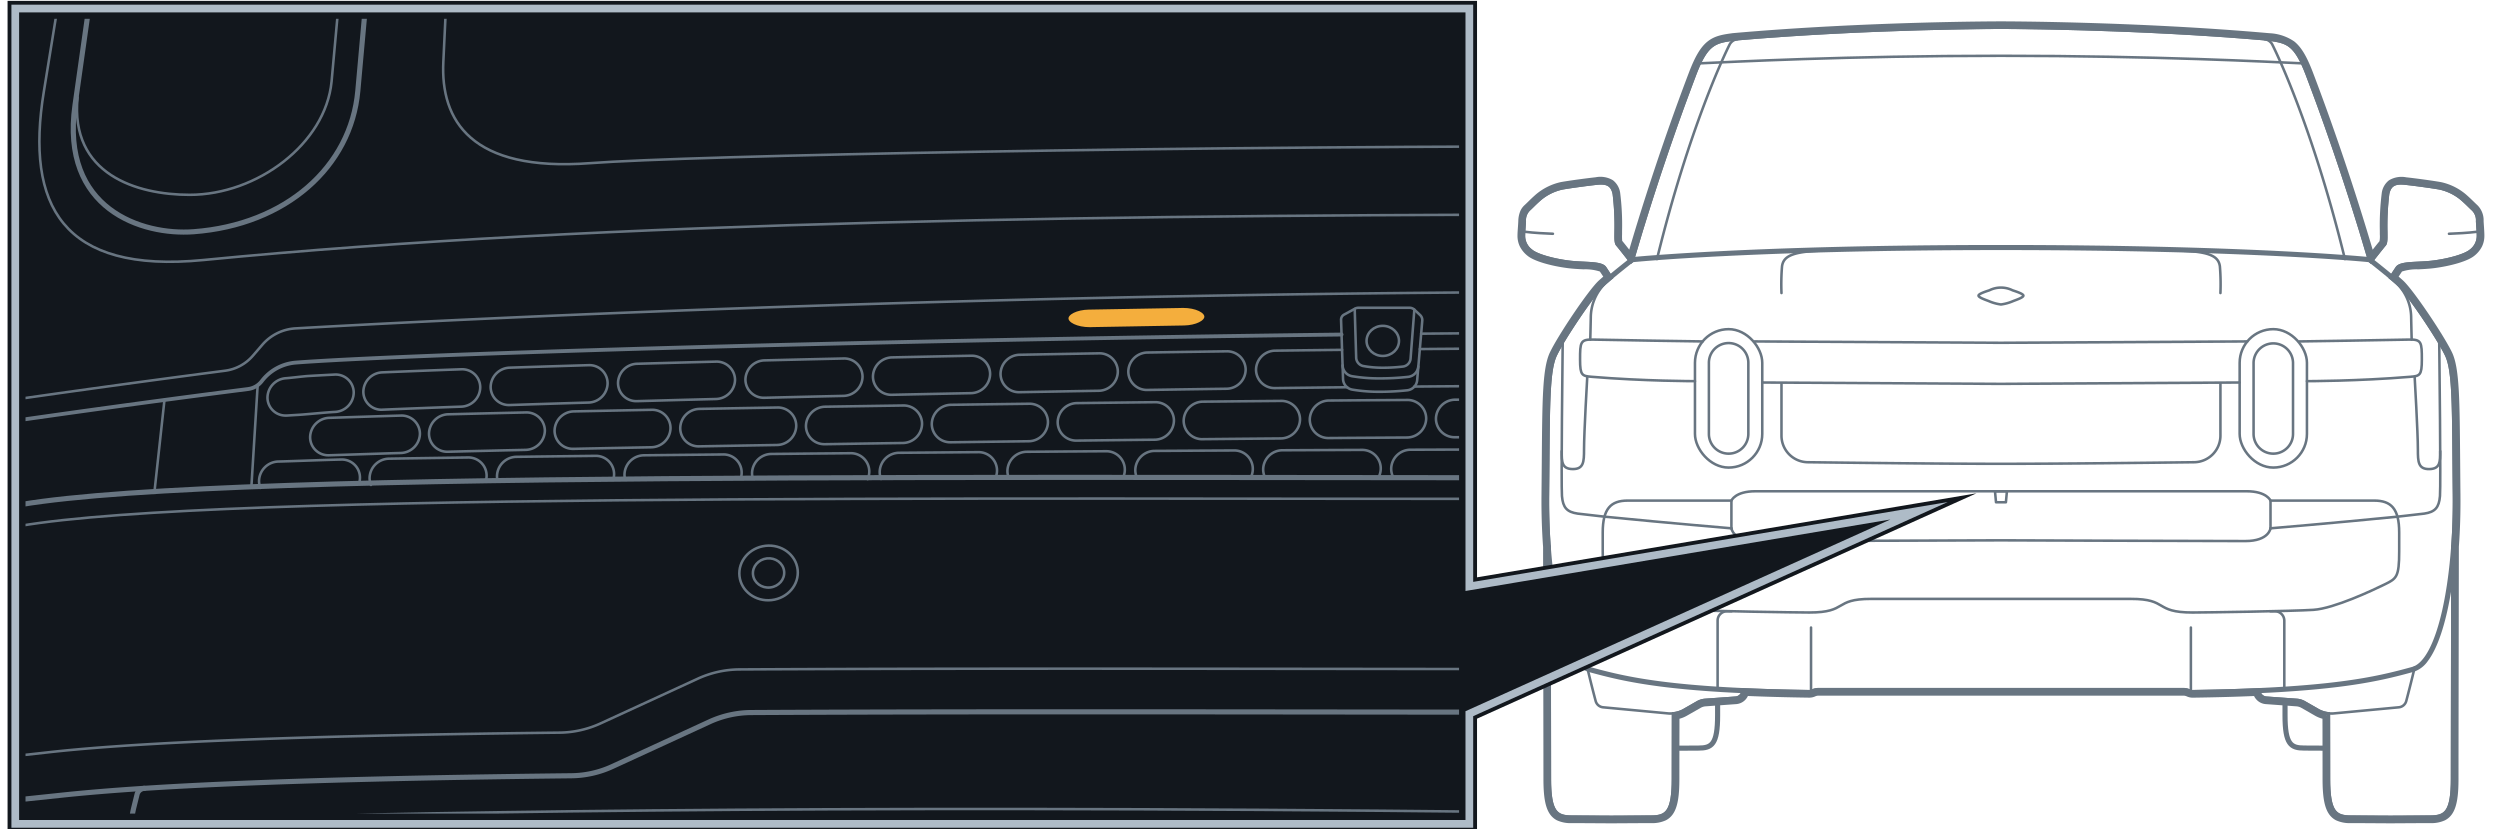 <svg xmlns="http://www.w3.org/2000/svg" xmlns:xlink="http://www.w3.org/1999/xlink" width="487.496" height="161.749" viewBox="0 0 487.496 161.749"><defs><clipPath id="clip-path"><rect x="4.975" y="3.663" width="279.542" height="154.991" style="fill:none"/></clipPath></defs><g id="illustration"><path d="M445.577,136.315c0,1.461,0,2.567,0,3.169,0,5.678,1.143,6.385,3.752,6.385.816,0,2.673.014,4.785.025" style="fill:none;stroke:#687581;stroke-miterlimit:10"/><path d="M334.93,136.315c0,1.464,0,2.571,0,3.175,0,5.682-1.144,6.384-3.753,6.384-.813,0-2.669.013-4.781.027" style="fill:none;stroke:#687581;stroke-miterlimit:10"/><line x1="337.622" y1="97.616" x2="337.622" y2="103.021" style="fill:none;stroke:#687581;stroke-linecap:round;stroke-linejoin:round;stroke-width:0.5px"/><path d="M318.039,51.134s-2.342-3-2.7-3.4-.278-1.6-.278-2.523A51.648,51.648,0,0,0,314.7,37.8c-.4-1.922-1.562-2.2-3.4-2s-5.086.64-6.648.921a9.961,9.961,0,0,0-4.365,2.162c-1.041.921-1.451,1.391-2.123,2a2.894,2.894,0,0,0-.839,2.265c-.061,1.133-.162,2.124-.162,2.772a3.579,3.579,0,0,0,1.5,2.974c.972.809,3.885,1.7,7.062,2.125s6.519.04,7.286,1.193,1.281,1.957,1.281,1.957" style="fill:none;stroke:#687581;stroke-linecap:round;stroke-linejoin:round;stroke-width:0.5px"/><rect x="330.516" y="64.185" width="13.123" height="26.991" rx="6.561" transform="translate(674.154 155.361) rotate(-180)" style="fill:none;stroke:#687581;stroke-linecap:round;stroke-linejoin:round;stroke-width:0.5px"/><path d="M337.077,88.461a3.85,3.85,0,0,1-3.846-3.846V70.746a3.846,3.846,0,0,1,7.692,0V84.615A3.85,3.85,0,0,1,337.077,88.461Z" style="fill:none;stroke:#687581;stroke-linecap:round;stroke-linejoin:round;stroke-width:0.5px"/><path d="M332.009,66.579S313.1,66.3,310.75,66.222c-2.6-.083-2.64.481-2.64,3.921,0,3.088.4,3.177,2.283,3.334,10.128.848,20.123.848,20.123.848" style="fill:none;stroke:#687581;stroke-linecap:round;stroke-linejoin:round;stroke-width:0.5px"/><path d="M312.872,100.751c-1.952-.193-3.238-.4-5.237-.6-2.077-.305-2.872-1.161-3.055-3.421s.125-28.2.125-28.2l.021-1.759" style="fill:none;stroke:#687581;stroke-linecap:round;stroke-linejoin:round;stroke-width:0.5px"/><path d="M337.622,103.021s-11.478-.955-24.75-2.27" style="fill:none;stroke:#687581;stroke-linecap:round;stroke-linejoin:round;stroke-width:0.5px"/><path d="M326.243,139.106c-.009,6.044-.016,11.086-.016,12.762,0,6.563-1.32,7.381-4.337,7.381-1.211,0-4.41.026-7.669.037-3.258-.011-6.457-.037-7.669-.037-3.016,0-4.337-.818-4.337-7.381,0-5.443-.069-45.357-.069-45.357" style="fill:none;stroke:#687581;stroke-linecap:round;stroke-linejoin:round;stroke-width:0.5px"/><path d="M309.507,130.134s.648,2.806,1.645,6.564a1.655,1.655,0,0,0,1.444,1.224l12.832,1.206a5.549,5.549,0,0,0,2.789-.6l2.867-1.641a3.7,3.7,0,0,1,1.313-.4l6.063-.433a1.51,1.51,0,0,0,1.378-1.48v-.146" style="fill:none;stroke:#687581;stroke-linecap:round;stroke-linejoin:round;stroke-width:0.5px"/><path d="M334.93,134.147v-13.11a1.844,1.844,0,0,1,1.844-1.843h.862" style="fill:none;stroke:#687581;stroke-linecap:round;stroke-linejoin:round;stroke-width:0.5px"/><path d="M390.183,116.786h25.351c7.362,0,4.427,2.652,12.009,2.652,2.732,0,19.543-.26,23.575-.52s11.625-3.851,13.91-4.971,2.81-1.41,2.81-6.407v-3.706c0-4.682-1.609-6.218-4.861-6.218H442.745s-.734-1.821-4.659-1.821H342.28c-3.925,0-4.658,1.821-4.658,1.821H317.389c-3.251,0-4.86,1.536-4.86,6.218v3.706c0,5,.525,5.286,2.81,6.407s9.877,4.711,13.909,4.971,20.844.52,23.575.52c7.582,0,4.647-2.652,12.01-2.652Z" style="fill:none;stroke:#687581;stroke-linecap:round;stroke-linejoin:round;stroke-width:0.5px"/><path d="M442.745,103.021s-.288,2.486-4.914,2.486c-9.1,0-47.648-.144-47.648-.144s-38.544.144-47.647.144c-4.627,0-4.914-2.486-4.914-2.486" style="fill:none;stroke:#687581;stroke-linecap:round;stroke-linejoin:round;stroke-width:0.5px"/><line x1="442.745" y1="97.616" x2="442.745" y2="103.021" style="fill:none;stroke:#687581;stroke-linecap:round;stroke-linejoin:round;stroke-width:0.5px"/><path d="M462.328,51.134s2.342-3,2.7-3.4.278-1.6.278-2.523a51.773,51.773,0,0,1,.36-7.409c.4-1.922,1.562-2.2,3.4-2s5.086.64,6.648.921a9.97,9.97,0,0,1,4.366,2.162c1.041.921,1.451,1.391,2.122,2a2.891,2.891,0,0,1,.839,2.265c.061,1.133.162,2.124.162,2.772a3.579,3.579,0,0,1-1.5,2.974c-.971.809-3.885,1.7-7.061,2.125s-6.52.04-7.286,1.193-1.281,1.957-1.281,1.957" style="fill:none;stroke:#687581;stroke-linecap:round;stroke-linejoin:round;stroke-width:0.5px"/><path d="M462.005,50.88c-4.748-16.372-9.82-30.2-12.154-36.307s-3.906-6.367-7.472-6.877c-25.949-2.3-52.2-2.3-52.2-2.3s-26.247,0-52.2,2.3c-3.565.51-5.137.764-7.471,6.877s-7.407,19.935-12.154,36.307" style="fill:none;stroke:#687581;stroke-linecap:round;stroke-linejoin:round;stroke-width:0.5px"/><rect x="436.728" y="64.185" width="13.123" height="26.991" rx="6.561" style="fill:none;stroke:#687581;stroke-linecap:round;stroke-linejoin:round;stroke-width:0.5px"/><path d="M443.29,88.461a3.85,3.85,0,0,0,3.845-3.846V70.746a3.846,3.846,0,0,0-7.691,0V84.615A3.85,3.85,0,0,0,443.29,88.461Z" style="fill:none;stroke:#687581;stroke-linecap:round;stroke-linejoin:round;stroke-width:0.5px"/><path d="M448.357,66.579s18.908-.283,21.259-.357c2.6-.083,2.641.481,2.641,3.921,0,3.088-.405,3.177-2.283,3.334-10.129.848-20.123.848-20.123.848" style="fill:none;stroke:#687581;stroke-linecap:round;stroke-linejoin:round;stroke-width:0.5px"/><polyline points="438.222 66.578 390.183 66.845 342.144 66.578" style="fill:none;stroke:#687581;stroke-linecap:round;stroke-linejoin:round;stroke-width:0.5px"/><path d="M467.5,100.751c1.952-.193,3.238-.4,5.237-.6,2.077-.305,2.871-1.161,3.054-3.421s-.124-28.2-.124-28.2l-.021-1.759" style="fill:none;stroke:#687581;stroke-linecap:round;stroke-linejoin:round;stroke-width:0.5px"/><path d="M442.745,103.021s11.477-.955,24.75-2.27" style="fill:none;stroke:#687581;stroke-linecap:round;stroke-linejoin:round;stroke-width:0.5px"/><path d="M454.123,139.106c.01,6.044.016,11.086.016,12.762,0,6.563,1.321,7.381,4.337,7.381,1.212,0,4.411.026,7.669.037,3.259-.011,6.458-.037,7.669-.037,3.017,0,4.337-.818,4.337-7.381,0-5.443.07-45.357.07-45.357" style="fill:none;stroke:#687581;stroke-linecap:round;stroke-linejoin:round;stroke-width:0.5px"/><polyline points="436.728 74.588 390.183 74.855 343.638 74.588" style="fill:none;stroke:#687581;stroke-linecap:round;stroke-linejoin:round;stroke-width:0.5px"/><path d="M470.86,130.134s-.649,2.806-1.645,6.564a1.657,1.657,0,0,1-1.444,1.224l-12.832,1.206a5.549,5.549,0,0,1-2.789-.6l-2.868-1.641a3.7,3.7,0,0,0-1.313-.4l-6.062-.433a1.51,1.51,0,0,1-1.378-1.48v-.146" style="fill:none;stroke:#687581;stroke-linecap:round;stroke-linejoin:round;stroke-width:0.5px"/><path d="M390.183,59.373a8.864,8.864,0,0,0,2.382-.663c.575-.226,1.992-.694,1.992-1.061s-1.523-.839-2.124-1.042a5.073,5.073,0,0,0-4.5,0c-.6.2-2.124.674-2.124,1.042s1.416.835,1.991,1.061A8.884,8.884,0,0,0,390.183,59.373Z" style="fill:none;stroke:#687581;stroke-linecap:round;stroke-linejoin:round;stroke-width:0.5px"/><path d="M448.917,12.352c-6.051-.271-28.541-1.472-58.734-1.472s-52.682,1.2-58.733,1.472" style="fill:none;stroke:#687581;stroke-linecap:round;stroke-linejoin:round;stroke-width:0.5px"/><path d="M445.436,134.147v-13.11a1.843,1.843,0,0,0-1.843-1.843h-.862" style="fill:none;stroke:#687581;stroke-linecap:round;stroke-linejoin:round;stroke-width:0.5px"/><path d="M323.109,50.515c6.24-25.5,13.276-40.1,14.2-41.9a2.033,2.033,0,0,1,1.451-.981" style="fill:none;stroke:#687581;stroke-linecap:round;stroke-linejoin:round;stroke-width:0.5px"/><path d="M302.817,45.585l-.4-.019h.006c-.928-.034-3.32-.141-5.106-.374" style="fill:none;stroke:#687581;stroke-linecap:round;stroke-linejoin:round;stroke-width:0.5px"/><path d="M347.386,57.138a42.46,42.46,0,0,1,.108-5.224c.272-1.815,1.708-2.825,7.623-3.037" style="fill:none;stroke:#687581;stroke-linecap:round;stroke-linejoin:round;stroke-width:0.5px"/><line x1="353.148" y1="134.748" x2="353.148" y2="122.372" style="fill:none;stroke:#687581;stroke-linecap:round;stroke-linejoin:round;stroke-width:0.5px"/><path d="M310.1,66.217c.045-1.645.082-3.339.1-4.221a9.511,9.511,0,0,1,2.58-6.518" style="fill:none;stroke:#687581;stroke-linecap:round;stroke-linejoin:round;stroke-width:0.5px"/><path d="M304.533,87.968c0,2.08-.011,3.476,2.137,3.5s2.213-1.424,2.213-3.795c0-3.388.623-14.018.627-14.125" style="fill:none;stroke:#687581;stroke-linecap:round;stroke-linejoin:round;stroke-width:0.5px"/><path d="M457.257,50.515c-6.239-25.5-13.275-40.1-14.2-41.9a2.033,2.033,0,0,0-1.451-.981" style="fill:none;stroke:#687581;stroke-linecap:round;stroke-linejoin:round;stroke-width:0.5px"/><path d="M477.549,45.585l.4-.019h-.006c.927-.034,3.32-.141,5.105-.374" style="fill:none;stroke:#687581;stroke-linecap:round;stroke-linejoin:round;stroke-width:0.5px"/><path d="M432.98,57.138a42.689,42.689,0,0,0-.107-5.224c-.272-1.815-1.708-2.825-7.624-3.037" style="fill:none;stroke:#687581;stroke-linecap:round;stroke-linejoin:round;stroke-width:0.5px"/><line x1="427.219" y1="134.748" x2="427.218" y2="122.372" style="fill:none;stroke:#687581;stroke-linecap:round;stroke-linejoin:round;stroke-width:0.5px"/><path d="M432.98,74.609V84.946a5.187,5.187,0,0,1-5.123,5.187c-8.555.109-25.961.309-37.674.309s-29.119-.2-37.673-.309a5.187,5.187,0,0,1-5.124-5.187V74.609" style="fill:none;stroke:#687581;stroke-miterlimit:10;stroke-width:0.5px"/><path d="M470.272,66.217c-.045-1.645-.082-3.339-.1-4.221a9.511,9.511,0,0,0-2.58-6.518" style="fill:none;stroke:#687581;stroke-linecap:round;stroke-linejoin:round;stroke-width:0.5px"/><path d="M470.857,73.552c0,.107.626,10.737.626,14.125,0,2.371.065,3.824,2.213,3.795s2.137-1.424,2.137-3.5" style="fill:none;stroke:#687581;stroke-linecap:round;stroke-linejoin:round;stroke-width:0.5px"/><g id="Offset_Group" data-name="Offset Group"><path d="M484.2,45.93a4.577,4.577,0,0,1-.414,1.979,5.15,5.15,0,0,1-1.438,1.763c-1.223,1.014-4.4,1.924-7.566,2.345-1.1.15-2.218.2-3.2.254a9.669,9.669,0,0,0-3.3.445.34.34,0,0,0-.088.063c-.313.472-.583.884-.793,1.206.37.315.714.617,1.012.886,1.987,1.807,7.953,10.7,9.506,13.969,1.441,3.04,1.462,9.207,1.56,21.46.015,1.878.031,3.906.053,6.1.036,3.5-.071,6.966-.308,10.193,0,.7-.01,6.421-.022,13.6-.021,12.1-.049,28.351-.049,31.681,0,3.263-.31,5.411-1.215,6.722a3.484,3.484,0,0,1-1.264,1.128,6.11,6.11,0,0,1-2.859.53c-.709,0-2.114.009-3.823.02-1.182.008-2.507.017-3.853.024-1.324-.007-2.639-.016-3.814-.024-1.718-.011-3.133-.02-3.851-.02a6.1,6.1,0,0,1-2.857-.53,3.476,3.476,0,0,1-1.262-1.13c-.9-1.31-1.21-3.458-1.21-6.72,0-1.177,0-4.015-.01-7.7,0-1.311,0-2.729-.007-4.218a5.641,5.641,0,0,1-1.473-.556l-2.87-1.643a2.654,2.654,0,0,0-.885-.264l-6.063-.441a2.469,2.469,0,0,1-1.632-.787,2.533,2.533,0,0,1-.506-.8c-3.585.156-7.6.266-12.137.332a2.534,2.534,0,0,1-1-.211,1.953,1.953,0,0,0-.772-.186h-71.2a1.949,1.949,0,0,0-.788.192,2.572,2.572,0,0,1-1.008.2c-4.52-.066-8.531-.176-12.115-.332a2.514,2.514,0,0,1-.5.8,2.488,2.488,0,0,1-1.638.792l-6.062.441a2.658,2.658,0,0,0-.885.267L328.72,139.4a5.621,5.621,0,0,1-1.477.559c0,1.345,0,2.633-.006,3.837-.006,3.867-.011,6.862-.011,8.079,0,3.263-.309,5.411-1.215,6.722a3.484,3.484,0,0,1-1.264,1.128,6.11,6.11,0,0,1-2.859.53c-.709,0-2.114.009-3.823.02-1.182.008-2.506.017-3.853.024-1.324-.007-2.639-.016-3.814-.024-1.718-.011-3.133-.02-3.851-.02a6.1,6.1,0,0,1-2.857-.53,3.476,3.476,0,0,1-1.262-1.13c-.9-1.31-1.21-3.458-1.21-6.72,0-3.333-.028-19.61-.049-31.717-.012-7.167-.021-12.874-.019-13.494-.24-3.3-.347-6.766-.311-10.266.022-2.191.038-4.219.053-6.1.1-12.253.119-18.42,1.559-21.459,1.545-3.269,7.512-12.164,9.509-13.972.3-.267.637-.566,1-.88-.21-.323-.481-.736-.8-1.209a.316.316,0,0,0-.089-.064,9.649,9.649,0,0,0-3.3-.445c-.982-.049-2.095-.1-3.194-.253-3.16-.422-6.355-1.332-7.567-2.346A5.182,5.182,0,0,1,296.57,47.9a4.553,4.553,0,0,1-.413-1.968c0-.407.037-.924.075-1.459.03-.424.063-.879.085-1.363a5.094,5.094,0,0,1,.413-1.952,3.169,3.169,0,0,1,.755-1c.245-.226.453-.431.686-.66.372-.366.787-.775,1.446-1.355a10.974,10.974,0,0,1,4.862-2.405c1.588-.278,4.855-.721,6.71-.925a4.482,4.482,0,0,1,3.189.542,3.538,3.538,0,0,1,1.3,2.251,49.575,49.575,0,0,1,.374,7.354c0,.1,0,.189,0,.254,0,.146,0,.3,0,.444a11.033,11.033,0,0,0,.032,1.412c.216.243,1.034,1.277,1.721,2.151,4.635-15.792,9.5-29.041,11.772-35,1.17-3.058,2.219-4.872,3.566-5.945,1.384-1.1,2.96-1.311,4.757-1.562,25.994-2.3,52.284-2.3,52.284-2.3s26.29,0,52.336,2.311a8.987,8.987,0,0,1,4.7,1.555c1.346,1.073,2.4,2.887,3.565,5.947,2.276,5.96,7.136,19.207,11.78,35,.682-.863,1.5-1.9,1.665-2.062a5.515,5.515,0,0,0,.081-1.486c0-.149,0-.3,0-.452v-.209a50.176,50.176,0,0,1,.382-7.4,3.519,3.519,0,0,1,1.293-2.248,4.5,4.5,0,0,1,3.2-.546c1.857.2,5.123.648,6.717.927a10.941,10.941,0,0,1,4.847,2.4c.664.585,1.083,1,1.459,1.363.231.226.439.429.677.648a3.87,3.87,0,0,1,1.164,2.952c.023.42.051.823.078,1.2C484.162,44.913,484.2,45.488,484.2,45.93Z" style="fill:none;stroke:#687581;stroke-miterlimit:3;stroke-width:0.5px"/><path d="M483.952,45.93a4.316,4.316,0,0,1-.391,1.873,4.893,4.893,0,0,1-1.37,1.676c-1.163.963-4.276,1.869-7.44,2.291-1.092.148-2.2.2-3.181.251a9.692,9.692,0,0,0-3.415.478.49.49,0,0,0-.172.141c-.377.569-.692,1.051-.914,1.393.432.366.834.716,1.173,1.023,1.953,1.776,7.9,10.637,9.449,13.891,1.409,2.975,1.437,9.059,1.535,21.355.015,1.878.031,3.906.053,6.1.036,3.494-.071,6.953-.308,10.191,0,.7-.01,6.421-.022,13.6-.021,12.1-.049,28.352-.049,31.682,0,3.268-.315,5.34-1.171,6.579a3.236,3.236,0,0,1-1.175,1.05,5.86,5.86,0,0,1-2.742.5c-.71,0-2.116.009-3.825.02-1.181.008-2.506.017-3.849.024-1.324-.007-2.639-.016-3.815-.024-1.716-.011-3.133-.02-3.852-.02a5.852,5.852,0,0,1-2.74-.5,3.232,3.232,0,0,1-1.173-1.05c-.854-1.239-1.166-3.311-1.166-6.579,0-1.177,0-4.016-.01-7.7,0-1.37,0-2.857-.007-4.419a5.567,5.567,0,0,1-1.6-.572l-2.869-1.642a2.924,2.924,0,0,0-.992-.3l-6.064-.44a2.227,2.227,0,0,1-1.467-.708,2.26,2.26,0,0,1-.513-.891c-3.63.16-7.706.273-12.313.34a2.277,2.277,0,0,1-.9-.189,2.186,2.186,0,0,0-.874-.208h-71.2a2.182,2.182,0,0,0-.886.213,2.335,2.335,0,0,1-.906.184c-4.6-.067-8.666-.18-12.294-.34a2.276,2.276,0,0,1-.512.886,2.242,2.242,0,0,1-1.474.713l-6.061.441a2.9,2.9,0,0,0-.992.3l-2.862,1.638a5.579,5.579,0,0,1-1.6.574c0,1.418,0,2.775-.006,4.038-.006,3.867-.011,6.861-.011,8.079,0,3.268-.314,5.34-1.171,6.579a3.233,3.233,0,0,1-1.174,1.05,5.867,5.867,0,0,1-2.743.5c-.71,0-2.116.009-3.824.02-1.182.008-2.507.017-3.85.024-1.324-.007-2.639-.016-3.815-.024-1.716-.011-3.133-.02-3.852-.02a5.854,5.854,0,0,1-2.74-.5,3.232,3.232,0,0,1-1.173-1.05c-.853-1.239-1.166-3.311-1.166-6.579,0-3.333-.028-19.61-.049-31.718-.012-7.166-.021-12.873-.02-13.511-.239-3.293-.346-6.752-.31-10.246.022-2.191.038-4.219.053-6.1.1-12.3.126-18.38,1.535-21.354,1.538-3.254,7.488-12.116,9.451-13.893.338-.306.736-.653,1.165-1.019-.222-.342-.538-.825-.917-1.4a.5.5,0,0,0-.172-.142,9.7,9.7,0,0,0-3.411-.477c-.984-.049-2.087-.1-3.174-.251-3.164-.422-6.289-1.327-7.441-2.291a4.912,4.912,0,0,1-1.381-1.687,4.284,4.284,0,0,1-.39-1.862c0-.4.036-.9.075-1.441.03-.424.062-.881.085-1.368a4.831,4.831,0,0,1,.389-1.857,2.9,2.9,0,0,1,.7-.92c.249-.229.46-.437.693-.666.37-.365.781-.77,1.435-1.346a10.721,10.721,0,0,1,4.74-2.345c1.581-.277,4.842-.72,6.695-.924a4.252,4.252,0,0,1,3.015.5,3.3,3.3,0,0,1,1.2,2.1,49.391,49.391,0,0,1,.369,7.3c0,.1,0,.189,0,.255,0,.144,0,.294,0,.441a5.35,5.35,0,0,0,.095,1.582c.245.274,1.288,1.6,2.011,2.521,4.674-15.989,9.614-29.434,11.9-35.45,1.167-3.053,2.2-4.811,3.487-5.839,1.323-1.054,2.827-1.257,4.624-1.509,25.982-2.3,52.262-2.3,52.262-2.3s26.28,0,52.3,2.308a8.76,8.76,0,0,1,4.576,1.5c1.29,1.027,2.32,2.786,3.488,5.84,2.3,6.015,7.227,19.457,11.908,35.442.719-.911,1.765-2.234,1.994-2.487a4.993,4.993,0,0,0,.107-1.6c0-.15,0-.3,0-.449v-.209a50,50,0,0,1,.377-7.349,3.276,3.276,0,0,1,1.195-2.1,4.255,4.255,0,0,1,3.025-.5c1.853.2,5.114.647,6.7.924a10.687,10.687,0,0,1,4.727,2.345c.659.58,1.074.986,1.449,1.354.231.225.442.431.684.655a3.622,3.622,0,0,1,1.082,2.78c.024.422.052.826.078,1.206C483.912,44.934,483.952,45.5,483.952,45.93Z" style="fill:none;stroke:#687581;stroke-miterlimit:3;stroke-width:0.5px"/><path d="M483.7,45.93a4.069,4.069,0,0,1-.367,1.766,4.647,4.647,0,0,1-1.3,1.591c-1.1.912-4.146,1.813-7.314,2.235-1.079.146-2.172.2-3.159.249a9.771,9.771,0,0,0-3.526.51.725.725,0,0,0-.257.221c-.452.681-.815,1.238-1.036,1.58.494.415.955.816,1.335,1.159,1.919,1.746,7.851,10.574,9.391,13.813,1.378,2.91,1.412,8.911,1.511,21.25.015,1.878.031,3.907.053,6.1.036,3.487-.07,6.939-.308,10.188,0,.7-.01,6.42-.022,13.6-.021,12.1-.049,28.352-.049,31.682,0,3.274-.32,5.27-1.127,6.437a2.983,2.983,0,0,1-1.085.971,5.636,5.636,0,0,1-2.626.472c-.711,0-2.119.009-3.826.02-1.182.008-2.507.017-3.847.024-1.324-.007-2.638-.016-3.814-.024-1.716-.011-3.134-.02-3.854-.02a5.625,5.625,0,0,1-2.624-.472,2.977,2.977,0,0,1-1.083-.971c-.8-1.167-1.122-3.164-1.122-6.437,0-1.178,0-4.016-.01-7.7,0-1.43,0-2.987-.007-4.624a5.524,5.524,0,0,1-1.724-.583l-2.868-1.641a3.145,3.145,0,0,0-1.1-.331l-6.065-.441a1.973,1.973,0,0,1-1.3-.629,2,2,0,0,1-.5-.979c-3.678.165-7.818.281-12.506.349a2.014,2.014,0,0,1-.8-.168,2.468,2.468,0,0,0-.977-.229h-71.2a2.418,2.418,0,0,0-.985.233,2.056,2.056,0,0,1-.8.164c-4.681-.068-8.813-.184-12.49-.349a2.017,2.017,0,0,1-1.811,1.608l-6.06.441a3.151,3.151,0,0,0-1.1.332l-2.864,1.639a5.52,5.52,0,0,1-1.726.584c0,1.492,0,2.919-.006,4.243-.006,3.867-.011,6.862-.011,8.08,0,3.274-.32,5.27-1.126,6.437a3,3,0,0,1-1.085.971,5.643,5.643,0,0,1-2.627.472c-.711,0-2.118.009-3.826.02-1.182.008-2.506.017-3.847.024-1.323-.007-2.638-.016-3.814-.024-1.716-.011-3.134-.02-3.854-.02a5.628,5.628,0,0,1-2.624-.472,2.977,2.977,0,0,1-1.083-.971c-.8-1.167-1.122-3.164-1.122-6.437,0-3.333-.028-19.611-.049-31.718-.012-7.167-.021-12.873-.02-13.529-.239-3.286-.346-6.738-.31-10.225.022-2.191.038-4.22.053-6.1.1-12.339.133-18.34,1.511-21.249,1.531-3.239,7.463-12.069,9.392-13.815.38-.343.835-.738,1.327-1.156-.221-.341-.584-.9-1.037-1.582a.734.734,0,0,0-.257-.221,9.764,9.764,0,0,0-3.523-.51c-.986-.049-2.077-.1-3.153-.249-3.167-.422-6.224-1.323-7.315-2.235a4.686,4.686,0,0,1-1.314-1.6,4.033,4.033,0,0,1-.366-1.755c0-.385.036-.882.074-1.423.03-.424.063-.884.086-1.372a4.6,4.6,0,0,1,.364-1.763,2.647,2.647,0,0,1,.643-.844c.252-.232.466-.443.7-.672.37-.364.777-.765,1.425-1.337a10.48,10.48,0,0,1,4.618-2.286c1.574-.276,4.83-.718,6.679-.922a4.012,4.012,0,0,1,2.841.451,3.045,3.045,0,0,1,1.107,1.947,49.328,49.328,0,0,1,.364,7.251c0,.1,0,.19,0,.256,0,.143,0,.291,0,.438a4.089,4.089,0,0,0,.159,1.751c.275.309,1.609,2.009,2.3,2.893,4.711-16.186,9.723-29.828,12.032-35.9,1.166-3.047,2.176-4.75,3.41-5.733,1.26-1,2.693-1.2,4.49-1.455,25.971-2.3,52.24-2.3,52.24-2.3s26.269,0,52.266,2.306c1.766.249,3.2.448,4.455,1.451,1.234.983,2.244,2.686,3.41,5.734,2.318,6.07,7.32,19.708,12.039,35.889.687-.872,2.024-2.568,2.3-2.882a4.241,4.241,0,0,0,.151-1.744c0-.15,0-.3,0-.446v-.21a49.938,49.938,0,0,1,.372-7.3,3.027,3.027,0,0,1,1.1-1.945,4.022,4.022,0,0,1,2.85-.453c1.85.2,5.106.646,6.683.922a10.445,10.445,0,0,1,4.606,2.286c.653.576,1.065.979,1.44,1.345.23.226.443.434.69.662a3.381,3.381,0,0,1,1,2.608c.023.425.051.831.078,1.21C483.663,44.954,483.7,45.51,483.7,45.93Z" style="fill:none;stroke:#687581;stroke-miterlimit:3;stroke-width:0.5px"/><path d="M483.452,45.93a3.829,3.829,0,0,1-.343,1.66,4.406,4.406,0,0,1-1.237,1.5c-1.04.862-4.018,1.757-7.189,2.18-1.066.145-2.149.2-3.137.247a9.884,9.884,0,0,0-3.638.543.971.971,0,0,0-.341.3c-.548.824-.964,1.467-1.157,1.768.555.464,1.076.915,1.5,1.294,1.885,1.715,7.8,10.511,9.333,13.736,1.348,2.845,1.388,8.762,1.487,21.144.015,1.878.031,3.907.053,6.1.036,3.481-.07,6.926-.308,10.186,0,.7-.01,6.419-.022,13.6-.021,12.1-.049,28.352-.049,31.683,0,3.279-.325,5.2-1.082,6.3a2.736,2.736,0,0,1-1,.891,5.388,5.388,0,0,1-2.51.444c-.712,0-2.121.009-3.828.02-1.182.008-2.506.017-3.844.024-1.323-.007-2.638-.016-3.813-.024-1.716-.011-3.135-.02-3.856-.02a5.377,5.377,0,0,1-2.508-.444,2.728,2.728,0,0,1-.993-.891c-.755-1.1-1.078-3.016-1.078-6.3,0-1.178,0-4.017-.01-7.7,0-1.492,0-3.123-.008-4.838a5.437,5.437,0,0,1-1.849-.586l-2.867-1.641a3.363,3.363,0,0,0-1.206-.363l-6.065-.441a1.722,1.722,0,0,1-1.136-.55,1.746,1.746,0,0,1-.469-1.069c-3.731.17-7.943.29-12.723.359a1.754,1.754,0,0,1-.693-.146,2.7,2.7,0,0,0-1.079-.251h-71.2a2.666,2.666,0,0,0-1.083.253,1.8,1.8,0,0,1-.7.144c-4.776-.069-8.981-.189-12.711-.359a1.763,1.763,0,0,1-1.612,1.619l-6.059.441a3.357,3.357,0,0,0-1.206.364l-2.865,1.639a5.422,5.422,0,0,1-1.85.587c0,1.57-.005,3.07-.007,4.457-.006,3.867-.011,6.862-.011,8.08,0,3.279-.325,5.2-1.082,6.3a2.736,2.736,0,0,1-1,.891,5.385,5.385,0,0,1-2.51.444c-.712,0-2.12.009-3.828.02-1.181.008-2.506.017-3.844.024s-2.638-.016-3.813-.024c-1.716-.011-3.135-.02-3.856-.02a5.377,5.377,0,0,1-2.508-.444,2.728,2.728,0,0,1-.993-.891c-.755-1.1-1.078-3.016-1.078-6.3,0-3.334-.028-19.612-.049-31.718-.012-7.168-.021-12.873-.021-13.547-.238-3.279-.345-6.724-.309-10.2.022-2.191.038-4.22.053-6.1.1-12.382.139-18.3,1.487-21.144,1.524-3.225,7.439-12.021,9.334-13.736.42-.38.934-.824,1.488-1.293-.193-.3-.61-.944-1.158-1.769a.975.975,0,0,0-.342-.3,9.871,9.871,0,0,0-3.634-.543c-.987-.049-2.068-.1-3.132-.247-3.17-.423-6.158-1.318-7.188-2.18a4.434,4.434,0,0,1-1.248-1.515,3.793,3.793,0,0,1-.342-1.649c0-.374.035-.86.073-1.406.03-.423.063-.886.086-1.376a4.378,4.378,0,0,1,.34-1.668,2.429,2.429,0,0,1,.587-.768c.256-.236.472-.449.7-.678.369-.363.773-.76,1.416-1.327a10.226,10.226,0,0,1,4.5-2.228c1.568-.274,4.818-.716,6.664-.919a3.782,3.782,0,0,1,2.667.4,2.8,2.8,0,0,1,1.009,1.8,49.286,49.286,0,0,1,.358,7.2c0,.1,0,.19,0,.256,0,.141,0,.287,0,.434a3.863,3.863,0,0,0,.222,1.921c.311.35,2.026,2.542,2.554,3.218l.066-.051c4.74-16.339,9.808-30.137,12.134-36.25,1.163-3.041,2.154-4.688,3.332-5.626,1.2-.955,2.559-1.149,4.356-1.4,25.96-2.3,52.218-2.3,52.218-2.3s26.259,0,52.231,2.3c1.779.251,3.138.446,4.334,1.4,1.178.938,2.169,2.585,3.333,5.627,2.334,6.113,7.394,19.911,12.142,36.249l.058.045.249-.316c.687-.87,2.038-2.585,2.313-2.894a3.958,3.958,0,0,0,.214-1.914c0-.149,0-.3,0-.442v-.21a49.758,49.758,0,0,1,.367-7.247,2.78,2.78,0,0,1,1-1.792,3.784,3.784,0,0,1,2.676-.407c1.846.2,5.1.645,6.665.919a10.2,10.2,0,0,1,4.486,2.228c.648.571,1.056.97,1.43,1.336.23.225.446.436.7.668a3.138,3.138,0,0,1,.919,2.437c.024.427.052.835.078,1.213C483.414,44.975,483.452,45.52,483.452,45.93Z" style="fill:none;stroke:#687581;stroke-miterlimit:3;stroke-width:0.5px"/></g><path d="M483.2,45.93a3.567,3.567,0,0,1-1.49,2.972c-.979.811-3.888,1.7-7.062,2.124s-6.525.044-7.292,1.2-1.278,1.958-1.278,1.958c.617.511,1.2,1.014,1.658,1.428,1.851,1.684,7.749,10.448,9.275,13.658s1.349,10.448,1.516,27.138c.036,3.474-.07,6.912-.308,10.183,0,1.87-.071,39.976-.071,45.284,0,6.569-1.322,7.38-4.338,7.38-1.208,0-4.408.026-7.67.044-3.254-.018-6.454-.044-7.671-.044-3.016,0-4.329-.811-4.329-7.38,0-1.675-.009-6.71-.018-12.749v-.009a5.36,5.36,0,0,1-1.975-.582l-2.865-1.64a3.618,3.618,0,0,0-1.314-.4l-6.066-.441a1.5,1.5,0,0,1-1.375-1.481v-.15c-3.792.177-8.086.3-12.97.371a1.5,1.5,0,0,1-.591-.124,2.958,2.958,0,0,0-1.181-.273h-71.2a2.924,2.924,0,0,0-1.182.273,1.54,1.54,0,0,1-.6.124c-4.885-.071-9.17-.194-12.961-.371v.15a1.51,1.51,0,0,1-1.385,1.481l-6.057.441a3.624,3.624,0,0,0-1.314.4l-2.865,1.64a5.354,5.354,0,0,1-1.975.582v.009c-.009,6.039-.018,11.074-.018,12.749,0,6.569-1.322,7.38-4.338,7.38-1.207,0-4.408.026-7.67.044-3.254-.018-6.454-.044-7.671-.044-3.015,0-4.329-.811-4.329-7.38,0-5.308-.07-43.423-.07-45.284-.239-3.271-.344-6.709-.309-10.183.167-16.69,0-23.938,1.516-27.138s7.415-11.974,9.276-13.658c.458-.414,1.031-.908,1.649-1.428,0,0-.512-.8-1.279-1.958s-4.109-.767-7.283-1.2-6.092-1.313-7.062-2.124a3.575,3.575,0,0,1-1.5-2.972c0-.643.106-1.64.159-2.768a2.863,2.863,0,0,1,.846-2.266c.67-.617,1.076-1.085,2.116-2a10,10,0,0,1,4.373-2.169c1.561-.273,4.806-.714,6.648-.917s3,.08,3.4,2a52.183,52.183,0,0,1,.352,7.406c0,.926-.079,2.125.283,2.522s2.7,3.4,2.7,3.4c.211-.167.326-.256.326-.256,4.743-16.364,9.822-30.189,12.149-36.308s3.906-6.365,7.477-6.868c25.948-2.3,52.2-2.3,52.2-2.3s26.248,0,52.2,2.3c3.562.5,5.131.758,7.468,6.868s7.406,19.944,12.159,36.308l.317.247c.15-.185,2.354-3,2.707-3.394s.273-1.6.273-2.522a52.246,52.246,0,0,1,.362-7.406c.4-1.922,1.56-2.2,3.4-2s5.087.644,6.648.917a9.961,9.961,0,0,1,4.364,2.169c1.041.917,1.455,1.385,2.125,2a2.9,2.9,0,0,1,.838,2.266C483.105,44.29,483.2,45.287,483.2,45.93Z" style="fill:none;stroke:#687581;stroke-miterlimit:3;stroke-width:0.5px"/><g id="Offset_Group-2" data-name="Offset Group"><path d="M390.183,134.892h35.605a2.4,2.4,0,0,1,.972.224,1.873,1.873,0,0,0,.809.17c26.916-.377,35.8-2.526,43-4.516a5.252,5.252,0,0,0,2.68-2.052c3.792-5.035,5.919-18.455,5.779-32.322-.022-2.2-.038-4.241-.054-6.128-.1-12.32-.133-18.315-1.511-21.225-1.532-3.234-7.466-12.065-9.389-13.812-1.871-1.7-5.76-4.745-5.76-4.745L462.2,50.4l-.143-.015s-23.193-2.367-71.873-2.367-71.872,2.367-71.872,2.367l-.144.015-.114.089s-3.889,3.043-5.76,4.745c-1.922,1.747-7.857,10.578-9.388,13.812-1.379,2.91-1.413,8.9-1.512,21.225-.015,1.887-.031,3.925-.054,6.128-.14,13.867,1.988,27.287,5.78,32.322a5.248,5.248,0,0,0,2.68,2.052c7.2,1.99,16.082,4.139,43,4.516a1.874,1.874,0,0,0,.81-.17,2.388,2.388,0,0,1,.972-.224Z" style="fill:none;stroke:#687581;stroke-linecap:round;stroke-linejoin:round;stroke-width:0.5px"/><path d="M390.183,134.642h35.605a2.649,2.649,0,0,1,1.076.247,1.621,1.621,0,0,0,.7.147c26.9-.377,35.761-2.524,42.935-4.507a5,5,0,0,0,2.547-1.962c3.735-4.958,5.869-18.294,5.729-32.169-.022-2.2-.038-4.241-.054-6.128-.1-12.363-.139-18.275-1.487-21.12-1.525-3.219-7.442-12.018-9.331-13.734-1.863-1.694-5.746-4.733-5.746-4.733l-.057-.044-.072-.008s-23.175-2.366-71.847-2.366-71.847,2.366-71.847,2.366l-.072.008-.056.044s-3.884,3.039-5.747,4.733c-1.888,1.716-7.806,10.515-9.33,13.734-1.348,2.845-1.389,8.757-1.488,21.12-.015,1.887-.031,3.925-.054,6.128-.14,13.875,2,27.211,5.729,32.169a5.009,5.009,0,0,0,2.547,1.962c7.175,1.983,16.036,4.13,42.936,4.507a1.621,1.621,0,0,0,.7-.147,2.649,2.649,0,0,1,1.076-.247Z" style="fill:none;stroke:#687581;stroke-linecap:round;stroke-linejoin:round;stroke-width:0.5px"/></g><path d="M390.183,134.392h35.605a2.886,2.886,0,0,1,1.18.27,1.4,1.4,0,0,0,.594.125c26.883-.378,35.723-2.523,42.873-4.5,5.131-1.418,8.261-17.2,8.092-33.887s0-23.941-1.517-27.144-7.418-11.97-9.273-13.656-5.732-4.721-5.732-4.721-23.158-2.365-71.822-2.365-71.821,2.365-71.821,2.365-3.878,3.035-5.733,4.721-7.755,10.452-9.272,13.656S302.008,79.71,301.839,96.4s2.962,32.469,8.093,33.887c7.149,1.976,15.989,4.121,42.872,4.5a1.4,1.4,0,0,0,.594-.125,2.9,2.9,0,0,1,1.181-.27Z" style="fill:none;stroke:#687581;stroke-linecap:round;stroke-linejoin:round;stroke-width:0.5px"/><polygon points="391.349 95.795 389.018 95.795 389.219 97.94 391.148 97.94 391.349 95.795" style="fill:none;stroke:#687581;stroke-linecap:round;stroke-linejoin:round;stroke-width:0.5px"/></g><g id="inset_frame" data-name="inset frame"><polygon points="2.975 1.663 2.975 160.654 286.518 160.654 286.518 139.17 374.222 99.595 286.518 114.352 286.518 1.663 2.975 1.663" style="fill:none;stroke:#12171d;stroke-miterlimit:20;stroke-width:3px"/><polygon points="2.975 1.663 2.975 160.654 286.518 160.654 286.518 139.17 374.222 99.595 286.518 114.352 286.518 1.663 2.975 1.663" style="fill:#12171d"/><polygon points="2.975 1.663 2.975 160.654 286.518 160.654 286.518 139.17 374.222 99.595 286.518 114.352 286.518 1.663 2.975 1.663" style="fill:none;stroke:#aebbc7;stroke-miterlimit:20;stroke-width:1.5px"/></g><g id="inset"><g style="clip-path:url(#clip-path)"><path d="M327.559,56.924c-133.382-.3-247.682,5.838-269.939,7.112a9.229,9.229,0,0,0-6.466,3.192L49.3,69.375a8.592,8.592,0,0,1-5.414,2.916C37,73.183,19.978,75.423.4,78.266" style="fill:none;stroke:#687581;stroke-linecap:round;stroke-linejoin:round;stroke-width:0.5px"/><line x1="50.244" y1="75.111" x2="49.029" y2="94.781" style="fill:none;stroke:#687581;stroke-linecap:round;stroke-linejoin:round;stroke-width:0.5px"/><path d="M261.6,65.233C158,66.53,76.1,69.276,57.62,70.709a9.268,9.268,0,0,0-6.569,3.607,4,4,0,0,1-2.679,1.545c-1.4.179-3.282.419-4.482.575C37,77.328,19.978,79.567.4,82.41" style="fill:none;stroke:#687581;stroke-linecap:round;stroke-linejoin:round;stroke-width:0.75px"/><path d="M328.321,64.885c-17.443-.042-34.563.026-51.2.179" style="fill:none;stroke:#687581;stroke-linecap:round;stroke-linejoin:round;stroke-width:0.5px"/><path d="M74.432,79.9a3.525,3.525,0,0,1-3.579-3.488,3.834,3.834,0,0,1,3.682-3.8c4.585-.194,9.74-.394,15.387-.6a3.528,3.528,0,0,1,3.723,3.508,3.828,3.828,0,0,1-3.7,3.776c-5.631.2-10.774.4-15.346.593Zm24.834-.918a3.534,3.534,0,0,1-3.589-3.523,3.825,3.825,0,0,1,3.71-3.764c4.86-.161,10-.323,15.379-.485a3.536,3.536,0,0,1,3.713,3.532,3.819,3.819,0,0,1-3.718,3.756c-5.375.161-10.511.321-15.366.482C99.351,78.982,99.309,78.982,99.266,78.982Zm24.847-.758a3.548,3.548,0,0,1-3.6-3.541,3.816,3.816,0,0,1,3.722-3.748c4.969-.141,10.107-.281,15.384-.42a3.591,3.591,0,0,1,3.711,3.547,3.811,3.811,0,0,1-3.727,3.744q-7.915.206-15.378.417Zm24.86-.658a3.562,3.562,0,0,1-3.613-3.556,3.809,3.809,0,0,1,3.729-3.737q7.545-.187,15.393-.369h.09a3.568,3.568,0,0,1,3.62,3.561,3.8,3.8,0,0,1-3.733,3.733q-7.833.18-15.389.368Zm24.877-.579a3.573,3.573,0,0,1-3.625-3.568,3.8,3.8,0,0,1,3.733-3.727q7.612-.168,15.4-.325h.079a3.579,3.579,0,0,1,3.632,3.572,3.793,3.793,0,0,1-3.736,3.724q-7.781.156-15.4.322Zm24.892-.509a3.584,3.584,0,0,1-3.636-3.579,3.79,3.79,0,0,1,3.737-3.718q7.667-.147,15.417-.281a3.563,3.563,0,0,1,3.711,3.584,3.784,3.784,0,0,1-3.74,3.715q-7.742.132-15.415.279Zm24.925-.438a3.6,3.6,0,0,1-3.649-3.591,3.782,3.782,0,0,1,3.743-3.709q7.715-.124,15.426-.234h.056a3.607,3.607,0,0,1,3.657,3.6,3.777,3.777,0,0,1-3.747,3.7q-7.7.11-15.424.234Zm39.017-.529q-6.983.077-14.048.167h-.052a3.609,3.609,0,0,1-3.66-3.6,3.772,3.772,0,0,1,3.748-3.7q6.543-.086,13.028-.159m15.167-.152q6.162-.054,12.2-.094h.024a3.63,3.63,0,0,1,3.681,3.627,3.76,3.76,0,0,1-3.764,3.68q-6.528.042-13.21.1" style="fill:none;stroke:#687581;stroke-linecap:round;stroke-linejoin:round;stroke-width:0.5px"/><path d="M55.728,81.034a3.518,3.518,0,0,1-3.57-3.409,3.838,3.838,0,0,1,3.606-3.872c.778-.05,3.533-.386,4.312-.432,1.541-.09,3.255-.183,5.132-.277A3.521,3.521,0,0,1,68.975,76.5a3.835,3.835,0,0,1-3.656,3.825c-1.856.093-5.525.476-7.048.565q-1.149.067-2.3.141C55.891,81.032,55.808,81.034,55.728,81.034Z" style="fill:none;stroke:#687581;stroke-linecap:round;stroke-linejoin:round;stroke-width:0.5px"/><path d="M87.243,88.089a3.535,3.535,0,0,1-3.587-3.558A3.837,3.837,0,0,1,87.4,80.788c4.706-.119,9.777-.241,15.165-.363a3.583,3.583,0,0,1,3.683,3.565,3.83,3.83,0,0,1-3.753,3.736c-5.383.121-10.451.242-15.154.362Zm24.5-.565a3.547,3.547,0,0,1-3.6-3.574,3.827,3.827,0,0,1,3.755-3.728c4.858-.1,9.925-.207,15.167-.309h.076a3.555,3.555,0,0,1,3.607,3.579,3.822,3.822,0,0,1-3.758,3.726c-5.242.1-10.307.2-15.164.306Zm24.513-.484a3.559,3.559,0,0,1-3.611-3.585,3.818,3.818,0,0,1,3.758-3.72q7.4-.138,15.176-.27a3.576,3.576,0,0,1,3.685,3.588,3.812,3.812,0,0,1-3.76,3.718q-7.761.132-15.175.268Zm24.528-.424a3.572,3.572,0,0,1-3.623-3.595,3.811,3.811,0,0,1,3.761-3.713q7.48-.12,15.186-.238h.06a3.579,3.579,0,0,1,3.63,3.6,3.8,3.8,0,0,1-3.762,3.712q-7.7.115-15.188.236Zm24.546-.372a3.585,3.585,0,0,1-3.634-3.6,3.8,3.8,0,0,1,3.763-3.706q7.531-.108,15.195-.209h.052a3.591,3.591,0,0,1,3.642,3.605,3.8,3.8,0,0,1-3.764,3.706q-7.655.1-15.2.207Zm24.563-.326a3.6,3.6,0,0,1-3.646-3.612,3.791,3.791,0,0,1,3.764-3.7q7.581-.094,15.207-.179h.044a3.6,3.6,0,0,1,3.653,3.615,3.787,3.787,0,0,1-3.765,3.7q-7.617.082-15.209.175Zm24.579-.275a3.609,3.609,0,0,1-3.657-3.621,3.784,3.784,0,0,1,3.765-3.7q7.629-.078,15.22-.146h.036a3.618,3.618,0,0,1,3.665,3.625,3.779,3.779,0,0,1-3.768,3.693q-7.583.066-15.219.144Zm24.6-.223a3.619,3.619,0,0,1-3.668-3.631,3.775,3.775,0,0,1,3.769-3.687q7.677-.06,15.231-.108a3.633,3.633,0,0,1,3.7,3.635,3.77,3.77,0,0,1-3.771,3.685q-7.543.047-15.231.106Zm24.619-.159a3.635,3.635,0,0,1-3.682-3.643,3.767,3.767,0,0,1,3.773-3.678q7.736-.041,15.245-.063h.012a3.64,3.64,0,0,1,3.689,3.648,3.76,3.76,0,0,1-3.777,3.674q-7.5.022-15.24.062Z" style="fill:none;stroke:#687581;stroke-linecap:round;stroke-linejoin:round;stroke-width:0.5px"/><path d="M64.059,88.781a3.53,3.53,0,0,1-3.585-3.538,3.845,3.845,0,0,1,3.734-3.766c2.313-.072,11.339-.367,13.984-.441a3.573,3.573,0,0,1,3.693,3.542,3.838,3.838,0,0,1-3.738,3.755c-2.638.074-11.659.374-13.967.446Z" style="fill:none;stroke:#687581;stroke-linecap:round;stroke-linejoin:round;stroke-width:0.5px"/><path d="M72.331,94.562a3.538,3.538,0,0,1-.26-1.405,3.845,3.845,0,0,1,3.785-3.715c4.617-.076,9.769-.154,15.382-.233h.055a3.542,3.542,0,0,1,3.594,3.6,3.641,3.641,0,0,1-.141.937m2.27-.037a3.59,3.59,0,0,1-.1-.928,3.839,3.839,0,0,1,3.792-3.7c4.873-.063,10.015-.126,15.385-.189h.047a3.554,3.554,0,0,1,3.605,3.614,3.666,3.666,0,0,1-.138.929m2.27-.022a3.562,3.562,0,0,1-.1-.93,3.829,3.829,0,0,1,3.792-3.7q7.468-.084,15.394-.164a3.534,3.534,0,0,1,3.658,3.62,3.628,3.628,0,0,1-.16,1m2.312-.013a3.585,3.585,0,0,1-.126-1.011,3.82,3.82,0,0,1,3.792-3.695q7.559-.074,15.405-.144h.036a3.58,3.58,0,0,1,3.628,3.627,3.663,3.663,0,0,1-.317,1.428m2.614-.03a3.522,3.522,0,0,1-.266-1.416,3.81,3.81,0,0,1,3.79-3.691l15.415-.126h.033a3.592,3.592,0,0,1,3.64,3.632,3.664,3.664,0,0,1-.259,1.292m2.558.112a3.553,3.553,0,0,1-.268-1.418,3.8,3.8,0,0,1,3.788-3.689q7.674-.057,15.427-.108h.027a3.6,3.6,0,0,1,3.339,5.066m2.646.032a3.573,3.573,0,0,1-.293-1.473,3.793,3.793,0,0,1,3.787-3.686q7.725-.048,15.44-.089h.021a3.6,3.6,0,0,1,3.352,5.072m2.705.2a3.558,3.558,0,0,1-.37-1.635A3.782,3.782,0,0,1,250.1,87.8q7.77-.038,15.451-.069h.017a3.614,3.614,0,0,1,3.366,5.08m2.622-.012a3.564,3.564,0,0,1-.275-1.423,3.774,3.774,0,0,1,3.784-3.679q7.83-.027,15.465-.044h.01a3.619,3.619,0,0,1,3.378,5.087" style="fill:none;stroke:#687581;stroke-linecap:round;stroke-linejoin:round;stroke-width:0.5px"/><path d="M50.781,95.138a3.5,3.5,0,0,1-.266-1.4A3.855,3.855,0,0,1,54.28,90c2.137-.051,9.436-.336,12.254-.391h.076a3.529,3.529,0,0,1,3.582,3.583,3.661,3.661,0,0,1-.176,1.065" style="fill:none;stroke:#687581;stroke-linecap:round;stroke-linejoin:round;stroke-width:0.5px"/><path d="M327.339,81.442a3.761,3.761,0,0,1-3.778,3.674q-7.5.022-15.239.062H308.3a3.634,3.634,0,0,1-3.681-3.643,3.766,3.766,0,0,1,3.773-3.678q7.734-.039,15.244-.063h.013a3.642,3.642,0,0,1,3.689,3.648" style="fill:none;stroke:#687581;stroke-linecap:round;stroke-linejoin:round;stroke-width:0.5px"/><path d="M317.534,71.49a3.762,3.762,0,0,1-3.778,3.674q-7.5.022-15.24.062h-.02a3.633,3.633,0,0,1-3.681-3.643,3.765,3.765,0,0,1,3.772-3.678q7.736-.041,15.245-.064h.012a3.643,3.643,0,0,1,3.69,3.649" style="fill:none;stroke:#687581;stroke-linecap:round;stroke-linejoin:round;stroke-width:0.5px"/><path d="M343.013,71.49a3.761,3.761,0,0,1-3.778,3.674q-7.5.022-15.239.062h-.021a3.634,3.634,0,0,1-3.681-3.643,3.765,3.765,0,0,1,3.773-3.678c5.156-.027,10.246-.048,15.244-.064h.013a3.642,3.642,0,0,1,3.689,3.649" style="fill:none;stroke:#687581;stroke-linecap:round;stroke-linejoin:round;stroke-width:0.5px"/><path d="M296.768,93.164a3.545,3.545,0,0,1-.5-1.856,3.766,3.766,0,0,1,3.773-3.678q7.734-.039,15.244-.063h.013a3.642,3.642,0,0,1,3.689,3.649" style="fill:none;stroke:#687581;stroke-linecap:round;stroke-linejoin:round;stroke-width:0.5px"/><path d="M318.989,91.216a3.627,3.627,0,0,1-.595,1.954" style="fill:none;stroke:#687581;stroke-linecap:round;stroke-linejoin:round;stroke-width:0.5px"/><path d="M322.062,93.171a3.547,3.547,0,0,1-.5-1.863,3.767,3.767,0,0,1,3.773-3.678q7.735-.039,15.245-.063h.012a3.617,3.617,0,0,1,3.105,5.587" style="fill:none;stroke:#687581;stroke-linecap:round;stroke-linejoin:round;stroke-width:0.5px"/><path d="M264.239,60.18a1.369,1.369,0,0,1,.653-.166h9.969a1.369,1.369,0,0,1,.933.368l1.117,1.043a1.368,1.368,0,0,1,.43,1.117l-.993,11.58a2.185,2.185,0,0,1-1.936,1.985,50.564,50.564,0,0,1-5.472.29,31.426,31.426,0,0,1-5.235-.419A2.182,2.182,0,0,1,261.89,73.9l-.385-11.515a1.135,1.135,0,0,1,.594-1.038Z" style="fill:none;stroke:#687581;stroke-linecap:round;stroke-linejoin:round;stroke-width:0.5px"/><path d="M275.794,60.388l-.729,9.461a1.709,1.709,0,0,1-1.421,1.622,33.73,33.73,0,0,1-4.018.236,20.822,20.822,0,0,1-3.844-.342,1.73,1.73,0,0,1-1.332-1.7l-.283-9.407" style="fill:none;stroke:#687581;stroke-linecap:round;stroke-linejoin:round;stroke-width:0.5px"/><ellipse cx="269.639" cy="66.474" rx="3.163" ry="2.935" style="fill:none;stroke:#687581;stroke-linecap:round;stroke-linejoin:round;stroke-width:0.5px"/><path d="M276.561,71.462a2.228,2.228,0,0,1-1.976,2.027,51.626,51.626,0,0,1-5.587.3,31.991,31.991,0,0,1-5.344-.428,2.226,2.226,0,0,1-1.853-2.124" style="fill:none;stroke:#687581;stroke-linecap:round;stroke-linejoin:round;stroke-width:0.5px"/><path d="M346.859,93.149C195.886,93.372,34.132,91.46.4,99.1" style="fill:none;stroke:#687581;stroke-linecap:round;stroke-linejoin:round"/><path d="M323.515,97.3C179.6,97.332,32.4,95.985.4,103.234" style="fill:none;stroke:#687581;stroke-linecap:round;stroke-linejoin:round;stroke-width:0.5px"/><path d="M327.181,138.889l-21.256-.01c-55.648-.024-111.066-.194-159.414.066a19.817,19.817,0,0,0-8.143,1.8L119.4,149.471a19.619,19.619,0,0,1-8.026,1.8c-59.21.672-84.749,2.246-99.4,3.792l-16.537,1.745" style="fill:none;stroke:#687581;stroke-linecap:round;stroke-linejoin:round"/><path d="M327.18,130.474H315.89c-59.729,0-119.77-.217-171.666.063a19.781,19.781,0,0,0-8.143,1.8l-18.972,8.727a19.655,19.655,0,0,1-8.026,1.8c-61.6.7-86.88,2.411-99.618,3.829L-6.784,148.5" style="fill:none;stroke:#687581;stroke-linecap:round;stroke-linejoin:round;stroke-width:0.5px"/><path d="M327.56,41.833c-108.74-.09-210.745,1.3-287.886,8.869C12.154,53.4,4.932,40.036,8.544,17.884,9.778,10.315,11.554-.65,12.367-5.671" style="fill:none;stroke:#687581;stroke-linecap:round;stroke-linejoin:round;stroke-width:0.5px"/><path d="M329.851,28.528c-100.477-.165-195.784,1.843-214.751,3.286-23.325,1.775-29.219-8.381-28.649-19.775.383-7.664,1.143-24.017,1.143-24.017" style="fill:none;stroke:#687581;stroke-linecap:round;stroke-linejoin:round;stroke-width:0.5px"/><path d="M71.864-5.544,69.776,17.715C68.445,32.544,55.728,43.854,37.733,45.188c-9.995.741-25.981-4.36-23.107-24.684l3.682-26.04" style="fill:none;stroke:#687581;stroke-linecap:round;stroke-linejoin:round"/><line x1="214.337" y1="60.352" x2="214.456" y2="60.363" style="fill:none;stroke:#687581;stroke-linecap:round;stroke-linejoin:round;stroke-width:0.5px"/><path d="M235.348,61.751c0,1.189-2,2.171-4.487,2.219H230.7l-17.558.311-.466.016h-.163c-2.578,0-4.655-.987-4.657-2.207,0-1.2,1.984-2.17,4.475-2.219h.176l17.558-.31.466-.016h.163C233.257,59.541,235.346,60.532,235.348,61.751Z" style="fill:#f4ae3d;stroke:#12171d;stroke-linecap:round;stroke-linejoin:round"/><ellipse cx="149.868" cy="111.725" rx="5.705" ry="5.325" transform="translate(-11.573 17.494) rotate(-6.433)" style="fill:none;stroke:#687581;stroke-linecap:round;stroke-linejoin:round;stroke-width:0.5px"/><ellipse cx="149.868" cy="111.725" rx="3.053" ry="2.85" transform="translate(-11.573 17.494) rotate(-6.433)" style="fill:none;stroke:#687581;stroke-linecap:round;stroke-linejoin:round;stroke-width:0.5px"/><path d="M28.14,153.724a1.56,1.56,0,0,0-1.414,1.182l-.635,2.569a17.315,17.315,0,0,0-.452,5.5l1.648,21.081" style="fill:none;stroke:#687581;stroke-linecap:round;stroke-linejoin:round"/><path d="M34.991,159.818c38.5-1.27,120.489-2.986,259.837-1.479l36.926.4" style="fill:none;stroke:#687581;stroke-linecap:round;stroke-linejoin:round;stroke-width:0.5px"/><path d="M-4.449,162.441,8.108,161.3s3.253-.3,10.128-.8l1.553-.114" style="fill:none;stroke:#687581;stroke-linecap:round;stroke-linejoin:round;stroke-width:0.5px"/><line x1="32.071" y1="77.994" x2="30.125" y2="95.844" style="fill:none;stroke:#687581;stroke-linecap:round;stroke-linejoin:round;stroke-width:0.5px"/><path d="M66.743-7.346S65.222,10.1,64.656,15.913C63.475,28.026,50.172,37.99,36.981,37.99c-10.361,0-23.354-4.015-21.853-19.017" style="fill:none;stroke:#687581;stroke-linecap:round;stroke-linejoin:round;stroke-width:0.5px"/></g></g></svg>
